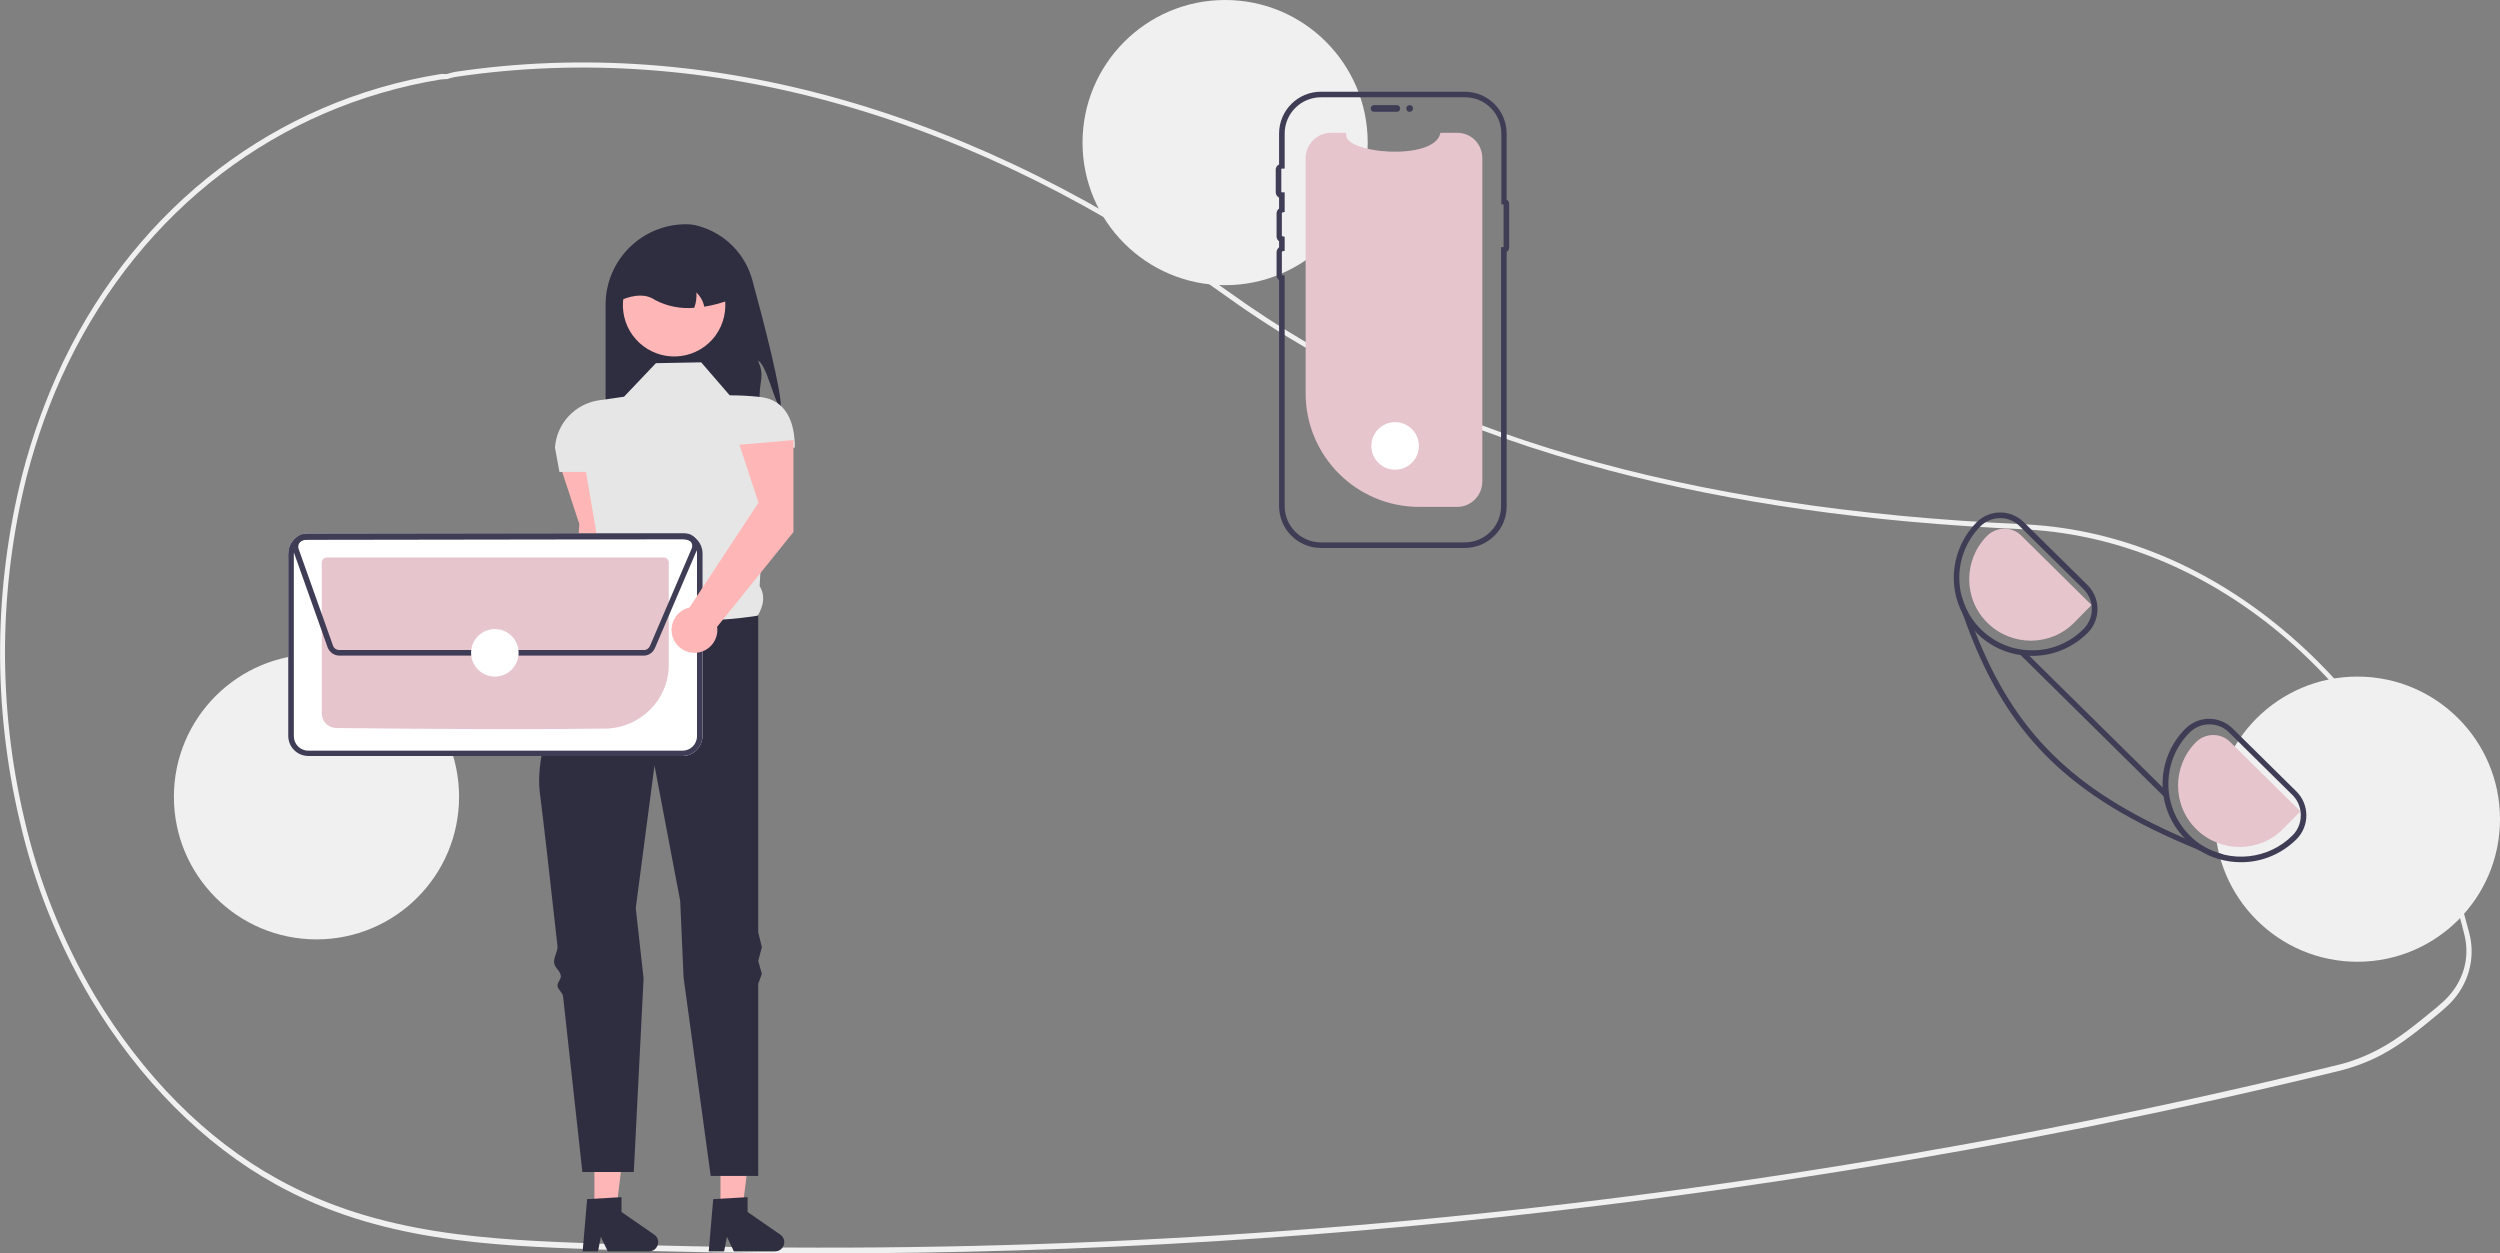 <?xml version="1.0" encoding="utf-8"?>
<!-- Generator: Adobe Illustrator 24.1.1, SVG Export Plug-In . SVG Version: 6.00 Build 0)  -->
<svg version="1.1" id="Capa_1" xmlns="http://www.w3.org/2000/svg" xmlns:xlink="http://www.w3.org/1999/xlink" x="0px" y="0px"
	 viewBox="0 0 894.2 448.3" style="enable-background:new 0 0 894.2 448.3;" xml:space="preserve">
<rect x="0" y="0" width="894.2" height="448.3" fill="#808080" stroke="none"/>
<style type="text/css">
	.st0{fill:#F0F0F0;}
	.st1{fill:#2F2E41;}
	.st2{fill:#FFB6B6;}
	.st3{fill:#E6E6E6;}
	.st4{fill:#E7C5CD;}
	.st5{fill:#3F3D56;}
	.st6{fill:#FFFFFF;}
</style>
<path class="st0" d="M294.5,448.3c-27,0-53.9-0.5-80.8-1.4c-38.4-1.4-78.2-2.8-115.1-23.3c-25.8-14.3-48.7-37.3-66.2-66.5
	C20.7,337.3,12.1,315.8,7,293.4c-9.6-40.7-9.3-83.2,1-123.8c3.6-13.9,8.5-27.4,14.7-40.4C49.6,73.5,98.7,36,157.5,26.5
	c0.5-0.1,1-0.1,1.5,0c0.3,0,0.5,0,0.8,0l0.3-0.1c0.9-0.3,1.8-0.5,2.7-0.7c90.6-13.5,186.4,13.8,277,78.9
	c70,50.4,162.9,77.5,283.8,82.9l1.7,0.1c33.7,1.9,66.2,15.8,94.2,40.1c27.6,24,48.3,56,59.9,92.6c1.4,4.5,2.7,9.1,3.9,13.8
	c2.2,8.9-0.5,18.2-6.9,24.7v0l-0.3,0.3c-0.7,0.7-1.5,1.4-2.3,2.1l-0.9,0.8c-7.7,6.4-13.8,11.4-21.1,15.3c-4.9,2.6-10.1,4.5-15.4,5.8
	c-29.5,7.2-59.4,13.8-88.9,19.8C689.9,414.4,631,424,572.2,431.2C480.1,442.6,387.3,448.3,294.5,448.3z M158.3,28.4
	c-0.2,0-0.4,0-0.5,0C99.5,37.9,50.9,75,24.2,130.2c-6.2,12.8-11,26.2-14.6,40c-10.1,40.2-10.4,82.3-0.9,122.7
	c5.1,22.2,13.6,43.4,25.1,63c17.3,28.9,39.9,51.7,65.5,65.8c36.6,20.3,76.2,21.7,114.4,23.1c119.7,4.3,239.5-0.9,358.3-15.6
	c58.7-7.2,117.6-16.8,174.9-28.4c29.5-5.9,59.4-12.6,88.9-19.8c5.2-1.2,10.3-3.2,15-5.7c7.2-3.8,13.2-8.8,20.9-15.1l0.9-0.8
	c0.7-0.6,1.3-1.1,2-1.8l0.2-0.2c6.3-6.3,8.7-14.7,6.7-22.9v0c-1.1-4.6-2.4-9.2-3.8-13.7c-23.7-74.7-85-127.6-152.5-131.4l-1.7-0.1
	c-55.2-2.5-103.6-9.3-147.8-21c-52.7-13.9-98.8-34.8-136.9-62.2c-90.2-64.9-185.6-92-275.8-78.6c-0.8,0.1-1.7,0.4-2.5,0.6l-0.6,0.2
	c-0.4,0-0.7,0-1.1,0C158.7,28.4,158.5,28.4,158.3,28.4L158.3,28.4z"/>
<path class="st1" d="M279.3,146.1c-2.5-2.4-5.1-15.8-8.2-17.1c2.4,5.3,0.7,6.7,0.6,12.4c0,3.3-0.4,6.6-1.1,9.7h-54V109
	c0-15.9,12.9-28.8,28.8-28.8c0,0,0,0,0,0c1.4,0,2.9,0.2,4.3,0.6c9.5,2.6,16.8,9.9,19.4,19.4C273.2,115.2,279.7,140.3,279.3,146.1z"
	/>
<path class="st2" d="M219.7,197.9l0-32.9l-19.3,1.7l6.8,20.7l-3.2,52.1c-4.4,1-7.2,5.4-6.2,9.8s5.4,7.2,9.8,6.2
	c4.1-0.9,6.9-4.9,6.3-9.1L219.7,197.9z"/>
<polygon class="st2" points="257.7,432.8 265.5,432.8 269.3,402.7 257.7,402.7 "/>
<path class="st1" d="M255.1,428.9l12.3-0.7v5.3l11.7,8.1c1.5,1,1.9,3.1,0.8,4.6c-0.6,0.9-1.6,1.4-2.7,1.4h-14.7l-2.5-5.2l-1,5.2
	h-5.5L255.1,428.9z"/>
<polygon class="st2" points="212.6,432.8 220.4,432.8 224.1,402.7 212.6,402.7 "/>
<path class="st1" d="M210,428.9l12.3-0.7v5.3l11.7,8.1c1.5,1,1.9,3.1,0.8,4.6c-0.6,0.9-1.6,1.4-2.7,1.4h-14.7l-2.5-5.2l-1,5.2h-5.5
	L210,428.9z"/>
<path class="st3" d="M250.8,129.6l-16.2,0.3l-11.4,12l-9.1,1.3c-8.5,1.3-15,8.3-15.6,16.9l0,0l1.6,8.7h9.5l5.5,32.3
	c-2.1,5.5-2.3,9.8,2.1,11.4l13.6,25.7l40.3-18.1c2-3.5,2.7-7,0.6-10.5l2.9-49.5h9.7l0,0c0-9.2-3.1-17-12.3-18.1
	c-3.7-0.4-7.3-0.6-11-0.6L250.8,129.6z"/>
<path class="st1" d="M271.1,220.2c0,0-39.3,7-53.9-7.6c0,0-1.5,2.5-3.7,6.7c-0.6,1.2-1.9,2-2.6,3.5c-0.7,1.3-2.4,2.9-3.2,4.4
	c-0.6,1.2,0.4,2.8-0.3,4.1c-7.5,15.7-16.2,37.8-14.3,52.3c1.2,9.4,3.7,31.3,6.3,54.8c0.2,1.8-1.5,4.2-1.2,6c0.2,1.7,2.3,3,2.4,4.7
	c0.1,1.2-1.3,2.3-1.2,3.5c0.1,1.3,1.9,2.5,2,3.8c3.6,32.5,6.9,62.8,6.9,62.8h18.4l3.5-69.2l-2.8-25.2l6.7-51l9.2,48.5l1.2,27.3
	l9.7,71h17v-68.7l1.3-3.6l-1.3-4.6l1.3-4.9l-1.3-5.4V220.2z"/>
<path class="st2" d="M255.8,120.2c-6.1,8.1-17.6,9.7-25.7,3.6c-8.1-6.1-9.7-17.6-3.6-25.7s17.6-9.7,25.7-3.6
	c3.4,2.6,5.8,6.2,6.8,10.3c0.1,0.2,0.1,0.4,0.1,0.7C260.1,110.7,258.9,116,255.8,120.2z"/>
<path class="st1" d="M251.9,109.7c-0.4-2-1.4-3.7-2.8-5.1c0.1,1.9-0.1,3.7-0.8,5.5c-4.8,0.4-9.7-0.5-14-2.8c-3.2-2.2-7.3-2-12.1,0
	c0-9.8,7.9-17.8,17.7-17.8c0,0,0,0,0,0h3.2c9.8,0,17.8,7.9,17.8,17.8C258,108.4,255,109.2,251.9,109.7z"/>
<circle class="st0" cx="113.2" cy="285" r="51"/>
<circle class="st0" cx="438.2" cy="51" r="51"/>
<circle class="st0" cx="843.2" cy="293" r="51"/>
<path class="st4" d="M530.2,56.6v115.6c0,5-4,9.1-9,9.1c0,0-0.1,0-0.1,0h-13.5c-22.4,0-40.6-18.2-40.6-40.6c0,0,0,0,0,0V56.6
	c0-5,4.1-9.1,9.1-9.1h5.5c-2.5,7.4,31.8,10.5,33.6,0h5.8C526.2,47.4,530.2,51.5,530.2,56.6L530.2,56.6z"/>
<path class="st5" d="M490.3,38.8c0-0.7,0.5-1.2,1.2-1.2h8.1c0.7,0,1.2,0.5,1.2,1.2c0,0.7-0.5,1.2-1.2,1.2h-8.1
	C490.8,40,490.3,39.5,490.3,38.8z"/>
<path class="st5" d="M523.9,196h-51.4c-8.3,0-15-6.7-15-15v-80.8c-0.6-0.4-0.9-1.1-0.9-1.8v-8.1c0-0.7,0.3-1.4,0.9-1.8v-2.2
	c-0.6-0.4-0.9-1.1-0.9-1.8v-8.1c0-0.7,0.3-1.4,0.9-1.8v-3.9c-0.7-0.4-1.2-1.1-1.2-1.9v-8.1c0-0.8,0.4-1.5,1.2-1.9V47.8
	c0-8.3,6.7-15,15-15h51.4c8.3,0,15,6.7,15,15v23.6c0.6,0.3,0.9,0.9,0.9,1.6v15.5c0,0.6-0.3,1.3-0.9,1.6V181
	C539,189.3,532.2,196,523.9,196z M472.5,34.8c-7.2,0-13,5.8-13,13v12.5l-1,0c-0.1,0-0.2,0.1-0.2,0.2v8.1c0,0.1,0.1,0.2,0.2,0.2l1,0
	v7l-0.8,0.2c-0.1,0-0.1,0.1-0.2,0.2v8.1c0,0.1,0.1,0.2,0.2,0.2l0.8,0.2v5l-0.8,0.2c-0.1,0-0.1,0.1-0.2,0.2v8.1
	c0,0.1,0.1,0.2,0.2,0.2l0.8,0.2V181c0,7.2,5.8,13,13,13h51.4c7.2,0,13-5.8,13-13V88.4h0.9V73.1H537V47.8c0-7.2-5.8-13-13-13
	L472.5,34.8z"/>
<circle class="st5" cx="504.2" cy="38.8" r="1.2"/>
<path class="st6" d="M244.1,270.4H110.3c-4,0-7.2-3.2-7.2-7.2V198c0-4,3.2-7.2,7.2-7.2h133.8c4,0,7.2,3.2,7.2,7.2v65.2
	C251.2,267.2,248,270.4,244.1,270.4z"/>
<path class="st5" d="M244.1,270.4H110.3c-4,0-7.2-3.2-7.2-7.2V198c0-4,3.2-7.2,7.2-7.2h133.8c4,0,7.2,3.2,7.2,7.2v65.2
	C251.2,267.2,248,270.4,244.1,270.4z M110.3,192.9c-2.9,0-5.2,2.3-5.2,5.2v65.2c0,2.9,2.3,5.2,5.2,5.2h133.8c2.9,0,5.2-2.3,5.2-5.2
	V198c0-2.9-2.3-5.2-5.2-5.2H110.3z"/>
<path class="st4" d="M184.4,260.8c-26.4,0-53.9-0.3-64.2-0.4c-2.8-0.1-5.1-2.3-5.1-5.2v-54c0-1,0.8-1.8,1.8-1.8h120.5
	c1,0,1.8,0.8,1.8,1.8v36.6c0,12.4-10,22.5-22.5,22.8C207.2,260.7,195.9,260.8,184.4,260.8z"/>
<path class="st5" d="M230.3,234.5H121.4c-1.9,0-3.5-1.2-4.2-2.9L104.9,197c-0.8-2.3,0.4-4.8,2.7-5.7c0.5-0.2,1-0.3,1.5-0.3
	l136.1-0.2c2.4,0,4.4,2,4.4,4.4c0,0.3,0,0.5-0.1,0.8l0.1,0l-0.4,0.9l0,0l-14.9,34.8C233.6,233.4,232,234.5,230.3,234.5z
	 M245.2,192.9l-136.1,0.2c-1.3,0-2.4,1.1-2.4,2.4c0,0.3,0,0.5,0.1,0.8l12.3,34.6c0.3,1,1.3,1.6,2.3,1.6h108.9c1,0,1.8-0.6,2.2-1.5
	l14.9-34.8l0.7,0.3l-0.7-0.3c0.5-1.2,0-2.7-1.3-3.2C245.8,192.9,245.5,192.9,245.2,192.9z"/>
<circle class="st6" cx="177" cy="233.5" r="8.5"/>
<circle class="st6" cx="499" cy="159.5" r="8.5"/>
<path class="st5" d="M821.4,283.1l-22.8-22.5c-2.2-2.2-5.3-3.5-8.4-3.5h-0.1c-3.2,0-6.2,1.3-8.5,3.6c-10.6,10.7-10.8,27.9-0.5,38.8
	c0.2,0.3,0.5,0.5,0.7,0.8c1.4,1.4,2.9,2.6,4.6,3.7c4.5,2.9,9.8,4.4,15.1,4.4h0.2c7.4,0,14.5-3,19.8-8.3
	C826.1,295.4,826.1,287.8,821.4,283.1L821.4,283.1z M820.1,298.7c-8.7,8.8-22.4,10.2-32.8,3.5c-1.4-1-2.8-2-4-3.3
	c-10.2-10.1-10.3-26.6-0.2-36.8c1.9-1.9,4.4-3,7.1-3h0.1c2.6,0,5.2,1,7,2.9l22.8,22.5C823.9,288.4,823.9,294.8,820.1,298.7
	L820.1,298.7z"/>
<path class="st5" d="M746.7,209.3l-22.8-22.5c-2.2-2.2-5.3-3.5-8.4-3.5h-0.1c-3.2,0-6.2,1.3-8.5,3.6c-8.6,8.8-10.6,22.2-4.7,33l0,0
	c1.2,2.2,2.6,4.2,4.3,5.9c0.2,0.2,0.4,0.4,0.6,0.7c5.2,5.2,12.3,8.1,19.7,8.1h0.2c7.4,0,14.5-3,19.8-8.3
	C751.4,221.6,751.4,214,746.7,209.3C746.7,209.3,746.7,209.3,746.7,209.3L746.7,209.3z M745.3,224.9c-4.8,4.9-11.4,7.7-18.3,7.7
	h-0.2c-14.4,0-26-11.7-26-26c0-6.8,2.7-13.4,7.5-18.3c3.9-3.9,10.2-4,14.1-0.1l22.8,22.5C749.2,214.6,749.2,221,745.3,224.9z"/>
<path class="st4" d="M822.8,290.2l-25.1-24.8c-3.4-3.4-8.9-3.3-12.3,0.1c-8.5,8.6-8.5,22.6,0.2,31.1c8.6,8.5,22.6,8.5,31.1-0.2
	c0,0,0,0,0,0L822.8,290.2z"/>
<path class="st4" d="M748.1,216.4L723,191.6c-3.4-3.4-8.9-3.3-12.3,0.1c-8.5,8.6-8.5,22.6,0.2,31.1c8.6,8.5,22.6,8.5,31.1-0.2
	c0,0,0,0,0,0L748.1,216.4z"/>
<path class="st5" d="M795.2,305.6l-0.6,1.6c-2.8-1.1-5.6-2.1-8.2-3.2c-46.9-19.1-69.3-41.5-84.2-84l0,0c-0.7-2-1.4-4-2.1-6.1
	l1.6-0.5c0.5,2,1.3,4,2.3,5.8c0.8,2.3,1.7,4.6,2.5,6.8c14.1,35.9,34.8,56.4,74.6,73.7c2,0.9,4.1,1.7,6.2,2.6
	C789.7,303.8,792.4,304.9,795.2,305.6z"/>
<rect x="747.7" y="222.7" transform="matrix(0.703 -0.712 0.712 0.703 38.195 609.769)" class="st5" width="2" height="73"/>
<path class="st2" d="M283.8,190.3l0-32.9l-19.3,1.7l6.8,20.7l-24.7,37.5c-4.4,1-7.2,5.4-6.2,9.8c1,4.4,5.4,7.2,9.8,6.2
	c4.1-0.9,6.9-4.9,6.3-9.1L283.8,190.3z"/>
</svg>
